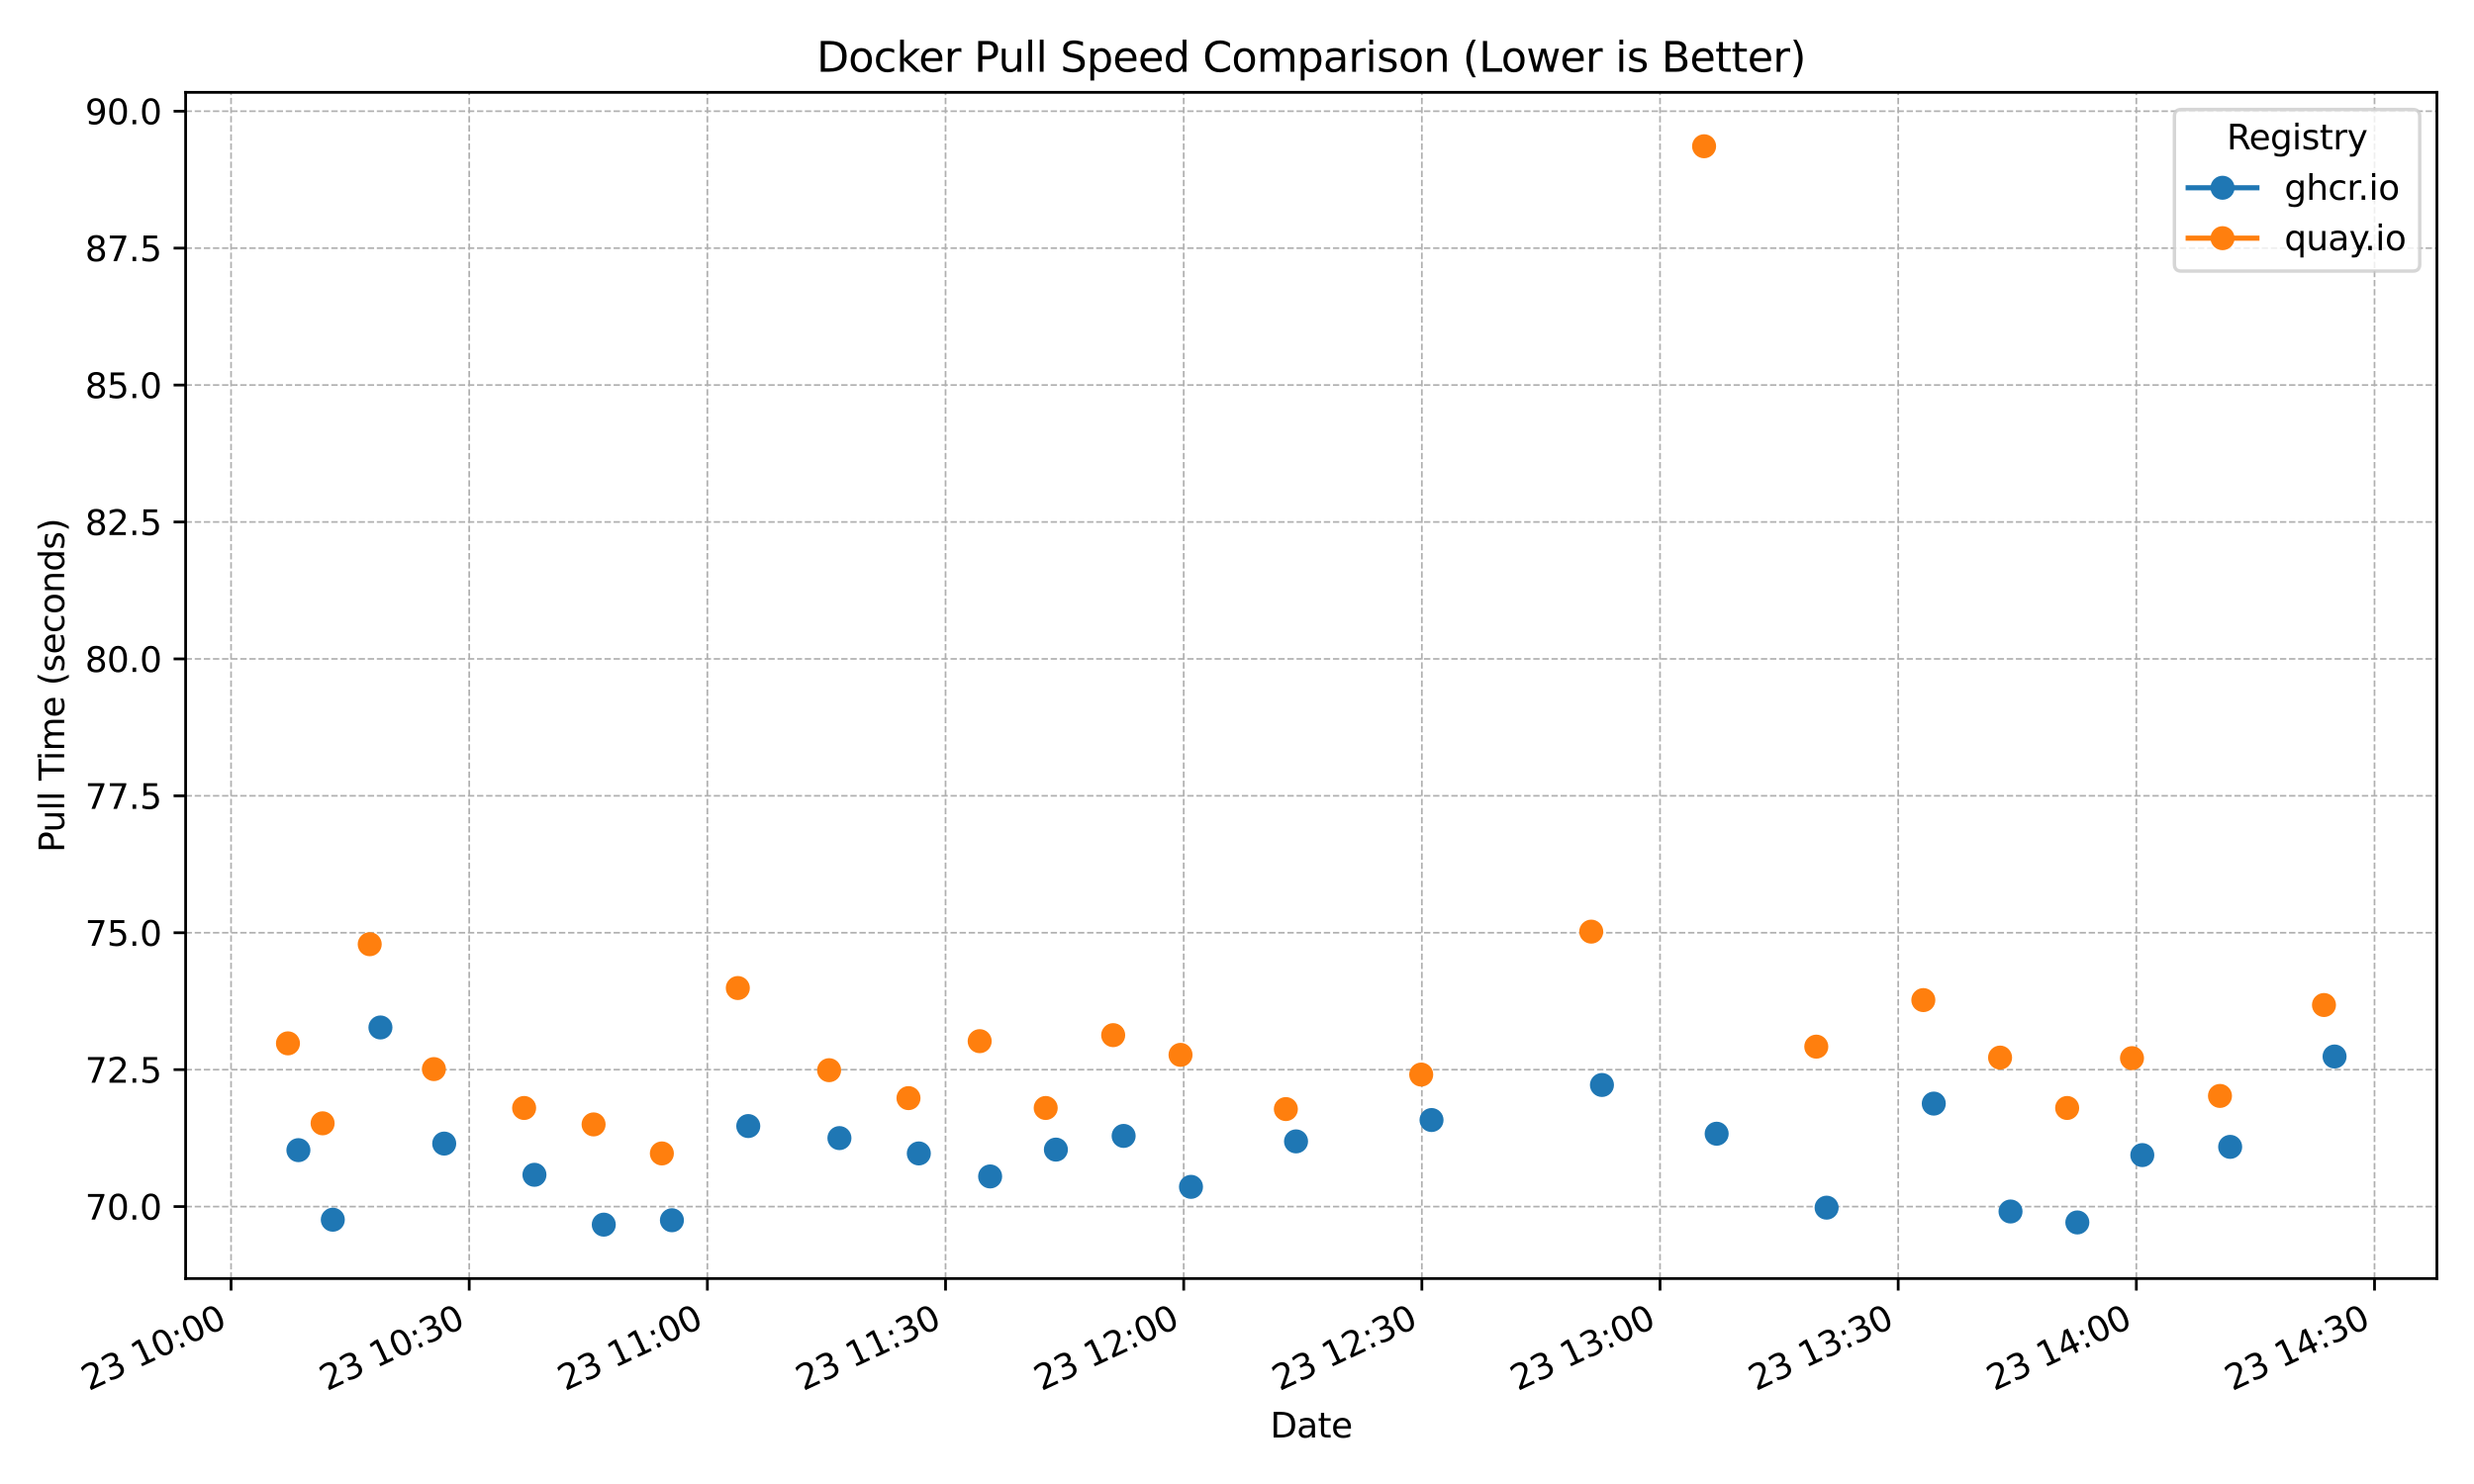 <?xml version="1.0" encoding="utf-8" standalone="no"?>
<!DOCTYPE svg PUBLIC "-//W3C//DTD SVG 1.1//EN"
  "http://www.w3.org/Graphics/SVG/1.1/DTD/svg11.dtd">
<svg xmlns:xlink="http://www.w3.org/1999/xlink" width="720pt" height="432pt" viewBox="0 0 720 432" xmlns="http://www.w3.org/2000/svg" version="1.1">
 <defs>
  <style type="text/css">*{stroke-linejoin: round; stroke-linecap: butt}</style>
 </defs>
 <g id="figure_1">
  <g id="patch_1">
   <path d="M 0 432 
L 720 432 
L 720 0 
L 0 0 
z
" style="fill: #ffffff"/>
  </g>
  <g id="axes_1">
   <g id="patch_2">
    <path d="M 54.02 372.195 
L 709.2 372.195 
L 709.2 26.88 
L 54.02 26.88 
z
" style="fill: #ffffff"/>
   </g>
   <g id="matplotlib.axis_1">
    <g id="xtick_1">
     <g id="line2d_1">
      <path d="M 67.243 372.195 
L 67.243 26.88 
" clip-path="url(#p88dbb68db1)" style="fill: none; stroke-dasharray: 1.85,0.8; stroke-dashoffset: 0; stroke: #b0b0b0; stroke-width: 0.5"/>
     </g>
     <g id="line2d_2">
      <defs>
       <path id="m873719c5be" d="M 0 0 
L 0 3.5 
" style="stroke: #000000; stroke-width: 0.8"/>
      </defs>
      <g>
       <use xlink:href="#m873719c5be" x="67.243" y="372.195" style="stroke: #000000; stroke-width: 0.8"/>
      </g>
     </g>
     <g id="text_1">
      <!-- 23 10:00 -->
      <g transform="translate(25.832 404.982) rotate(-25) scale(0.1 -0.1)">
       <defs>
        <path id="DejaVuSans-32" d="M 1228 531 
L 3431 531 
L 3431 0 
L 469 0 
L 469 531 
Q 828 903 1448 1529 
Q 2069 2156 2228 2338 
Q 2531 2678 2651 2914 
Q 2772 3150 2772 3378 
Q 2772 3750 2511 3984 
Q 2250 4219 1831 4219 
Q 1534 4219 1204 4116 
Q 875 4013 500 3803 
L 500 4441 
Q 881 4594 1212 4672 
Q 1544 4750 1819 4750 
Q 2544 4750 2975 4387 
Q 3406 4025 3406 3419 
Q 3406 3131 3298 2873 
Q 3191 2616 2906 2266 
Q 2828 2175 2409 1742 
Q 1991 1309 1228 531 
z
" transform="scale(0.016)"/>
        <path id="DejaVuSans-33" d="M 2597 2516 
Q 3050 2419 3304 2112 
Q 3559 1806 3559 1356 
Q 3559 666 3084 287 
Q 2609 -91 1734 -91 
Q 1441 -91 1130 -33 
Q 819 25 488 141 
L 488 750 
Q 750 597 1062 519 
Q 1375 441 1716 441 
Q 2309 441 2620 675 
Q 2931 909 2931 1356 
Q 2931 1769 2642 2001 
Q 2353 2234 1838 2234 
L 1294 2234 
L 1294 2753 
L 1863 2753 
Q 2328 2753 2575 2939 
Q 2822 3125 2822 3475 
Q 2822 3834 2567 4026 
Q 2313 4219 1838 4219 
Q 1578 4219 1281 4162 
Q 984 4106 628 3988 
L 628 4550 
Q 988 4650 1302 4700 
Q 1616 4750 1894 4750 
Q 2613 4750 3031 4423 
Q 3450 4097 3450 3541 
Q 3450 3153 3228 2886 
Q 3006 2619 2597 2516 
z
" transform="scale(0.016)"/>
        <path id="DejaVuSans-20" transform="scale(0.016)"/>
        <path id="DejaVuSans-31" d="M 794 531 
L 1825 531 
L 1825 4091 
L 703 3866 
L 703 4441 
L 1819 4666 
L 2450 4666 
L 2450 531 
L 3481 531 
L 3481 0 
L 794 0 
L 794 531 
z
" transform="scale(0.016)"/>
        <path id="DejaVuSans-30" d="M 2034 4250 
Q 1547 4250 1301 3770 
Q 1056 3291 1056 2328 
Q 1056 1369 1301 889 
Q 1547 409 2034 409 
Q 2525 409 2770 889 
Q 3016 1369 3016 2328 
Q 3016 3291 2770 3770 
Q 2525 4250 2034 4250 
z
M 2034 4750 
Q 2819 4750 3233 4129 
Q 3647 3509 3647 2328 
Q 3647 1150 3233 529 
Q 2819 -91 2034 -91 
Q 1250 -91 836 529 
Q 422 1150 422 2328 
Q 422 3509 836 4129 
Q 1250 4750 2034 4750 
z
" transform="scale(0.016)"/>
        <path id="DejaVuSans-3a" d="M 750 794 
L 1409 794 
L 1409 0 
L 750 0 
L 750 794 
z
M 750 3309 
L 1409 3309 
L 1409 2516 
L 750 2516 
L 750 3309 
z
" transform="scale(0.016)"/>
       </defs>
       <use xlink:href="#DejaVuSans-32"/>
       <use xlink:href="#DejaVuSans-33" transform="translate(63.623 0)"/>
       <use xlink:href="#DejaVuSans-20" transform="translate(127.246 0)"/>
       <use xlink:href="#DejaVuSans-31" transform="translate(159.033 0)"/>
       <use xlink:href="#DejaVuSans-30" transform="translate(222.656 0)"/>
       <use xlink:href="#DejaVuSans-3a" transform="translate(286.279 0)"/>
       <use xlink:href="#DejaVuSans-30" transform="translate(319.971 0)"/>
       <use xlink:href="#DejaVuSans-30" transform="translate(383.594 0)"/>
      </g>
     </g>
    </g>
    <g id="xtick_2">
     <g id="line2d_3">
      <path d="M 136.555 372.195 
L 136.555 26.88 
" clip-path="url(#p88dbb68db1)" style="fill: none; stroke-dasharray: 1.85,0.8; stroke-dashoffset: 0; stroke: #b0b0b0; stroke-width: 0.5"/>
     </g>
     <g id="line2d_4">
      <g>
       <use xlink:href="#m873719c5be" x="136.555" y="372.195" style="stroke: #000000; stroke-width: 0.8"/>
      </g>
     </g>
     <g id="text_2">
      <!-- 23 10:30 -->
      <g transform="translate(95.144 404.982) rotate(-25) scale(0.1 -0.1)">
       <use xlink:href="#DejaVuSans-32"/>
       <use xlink:href="#DejaVuSans-33" transform="translate(63.623 0)"/>
       <use xlink:href="#DejaVuSans-20" transform="translate(127.246 0)"/>
       <use xlink:href="#DejaVuSans-31" transform="translate(159.033 0)"/>
       <use xlink:href="#DejaVuSans-30" transform="translate(222.656 0)"/>
       <use xlink:href="#DejaVuSans-3a" transform="translate(286.279 0)"/>
       <use xlink:href="#DejaVuSans-33" transform="translate(319.971 0)"/>
       <use xlink:href="#DejaVuSans-30" transform="translate(383.594 0)"/>
      </g>
     </g>
    </g>
    <g id="xtick_3">
     <g id="line2d_5">
      <path d="M 205.866 372.195 
L 205.866 26.88 
" clip-path="url(#p88dbb68db1)" style="fill: none; stroke-dasharray: 1.85,0.8; stroke-dashoffset: 0; stroke: #b0b0b0; stroke-width: 0.5"/>
     </g>
     <g id="line2d_6">
      <g>
       <use xlink:href="#m873719c5be" x="205.866" y="372.195" style="stroke: #000000; stroke-width: 0.8"/>
      </g>
     </g>
     <g id="text_3">
      <!-- 23 11:00 -->
      <g transform="translate(164.456 404.982) rotate(-25) scale(0.1 -0.1)">
       <use xlink:href="#DejaVuSans-32"/>
       <use xlink:href="#DejaVuSans-33" transform="translate(63.623 0)"/>
       <use xlink:href="#DejaVuSans-20" transform="translate(127.246 0)"/>
       <use xlink:href="#DejaVuSans-31" transform="translate(159.033 0)"/>
       <use xlink:href="#DejaVuSans-31" transform="translate(222.656 0)"/>
       <use xlink:href="#DejaVuSans-3a" transform="translate(286.279 0)"/>
       <use xlink:href="#DejaVuSans-30" transform="translate(319.971 0)"/>
       <use xlink:href="#DejaVuSans-30" transform="translate(383.594 0)"/>
      </g>
     </g>
    </g>
    <g id="xtick_4">
     <g id="line2d_7">
      <path d="M 275.178 372.195 
L 275.178 26.88 
" clip-path="url(#p88dbb68db1)" style="fill: none; stroke-dasharray: 1.85,0.8; stroke-dashoffset: 0; stroke: #b0b0b0; stroke-width: 0.5"/>
     </g>
     <g id="line2d_8">
      <g>
       <use xlink:href="#m873719c5be" x="275.178" y="372.195" style="stroke: #000000; stroke-width: 0.8"/>
      </g>
     </g>
     <g id="text_4">
      <!-- 23 11:30 -->
      <g transform="translate(233.767 404.982) rotate(-25) scale(0.1 -0.1)">
       <use xlink:href="#DejaVuSans-32"/>
       <use xlink:href="#DejaVuSans-33" transform="translate(63.623 0)"/>
       <use xlink:href="#DejaVuSans-20" transform="translate(127.246 0)"/>
       <use xlink:href="#DejaVuSans-31" transform="translate(159.033 0)"/>
       <use xlink:href="#DejaVuSans-31" transform="translate(222.656 0)"/>
       <use xlink:href="#DejaVuSans-3a" transform="translate(286.279 0)"/>
       <use xlink:href="#DejaVuSans-33" transform="translate(319.971 0)"/>
       <use xlink:href="#DejaVuSans-30" transform="translate(383.594 0)"/>
      </g>
     </g>
    </g>
    <g id="xtick_5">
     <g id="line2d_9">
      <path d="M 344.49 372.195 
L 344.49 26.88 
" clip-path="url(#p88dbb68db1)" style="fill: none; stroke-dasharray: 1.85,0.8; stroke-dashoffset: 0; stroke: #b0b0b0; stroke-width: 0.5"/>
     </g>
     <g id="line2d_10">
      <g>
       <use xlink:href="#m873719c5be" x="344.49" y="372.195" style="stroke: #000000; stroke-width: 0.8"/>
      </g>
     </g>
     <g id="text_5">
      <!-- 23 12:00 -->
      <g transform="translate(303.079 404.982) rotate(-25) scale(0.1 -0.1)">
       <use xlink:href="#DejaVuSans-32"/>
       <use xlink:href="#DejaVuSans-33" transform="translate(63.623 0)"/>
       <use xlink:href="#DejaVuSans-20" transform="translate(127.246 0)"/>
       <use xlink:href="#DejaVuSans-31" transform="translate(159.033 0)"/>
       <use xlink:href="#DejaVuSans-32" transform="translate(222.656 0)"/>
       <use xlink:href="#DejaVuSans-3a" transform="translate(286.279 0)"/>
       <use xlink:href="#DejaVuSans-30" transform="translate(319.971 0)"/>
       <use xlink:href="#DejaVuSans-30" transform="translate(383.594 0)"/>
      </g>
     </g>
    </g>
    <g id="xtick_6">
     <g id="line2d_11">
      <path d="M 413.801 372.195 
L 413.801 26.88 
" clip-path="url(#p88dbb68db1)" style="fill: none; stroke-dasharray: 1.85,0.8; stroke-dashoffset: 0; stroke: #b0b0b0; stroke-width: 0.5"/>
     </g>
     <g id="line2d_12">
      <g>
       <use xlink:href="#m873719c5be" x="413.801" y="372.195" style="stroke: #000000; stroke-width: 0.8"/>
      </g>
     </g>
     <g id="text_6">
      <!-- 23 12:30 -->
      <g transform="translate(372.391 404.982) rotate(-25) scale(0.1 -0.1)">
       <use xlink:href="#DejaVuSans-32"/>
       <use xlink:href="#DejaVuSans-33" transform="translate(63.623 0)"/>
       <use xlink:href="#DejaVuSans-20" transform="translate(127.246 0)"/>
       <use xlink:href="#DejaVuSans-31" transform="translate(159.033 0)"/>
       <use xlink:href="#DejaVuSans-32" transform="translate(222.656 0)"/>
       <use xlink:href="#DejaVuSans-3a" transform="translate(286.279 0)"/>
       <use xlink:href="#DejaVuSans-33" transform="translate(319.971 0)"/>
       <use xlink:href="#DejaVuSans-30" transform="translate(383.594 0)"/>
      </g>
     </g>
    </g>
    <g id="xtick_7">
     <g id="line2d_13">
      <path d="M 483.113 372.195 
L 483.113 26.88 
" clip-path="url(#p88dbb68db1)" style="fill: none; stroke-dasharray: 1.85,0.8; stroke-dashoffset: 0; stroke: #b0b0b0; stroke-width: 0.5"/>
     </g>
     <g id="line2d_14">
      <g>
       <use xlink:href="#m873719c5be" x="483.113" y="372.195" style="stroke: #000000; stroke-width: 0.8"/>
      </g>
     </g>
     <g id="text_7">
      <!-- 23 13:00 -->
      <g transform="translate(441.702 404.982) rotate(-25) scale(0.1 -0.1)">
       <use xlink:href="#DejaVuSans-32"/>
       <use xlink:href="#DejaVuSans-33" transform="translate(63.623 0)"/>
       <use xlink:href="#DejaVuSans-20" transform="translate(127.246 0)"/>
       <use xlink:href="#DejaVuSans-31" transform="translate(159.033 0)"/>
       <use xlink:href="#DejaVuSans-33" transform="translate(222.656 0)"/>
       <use xlink:href="#DejaVuSans-3a" transform="translate(286.279 0)"/>
       <use xlink:href="#DejaVuSans-30" transform="translate(319.971 0)"/>
       <use xlink:href="#DejaVuSans-30" transform="translate(383.594 0)"/>
      </g>
     </g>
    </g>
    <g id="xtick_8">
     <g id="line2d_15">
      <path d="M 552.425 372.195 
L 552.425 26.88 
" clip-path="url(#p88dbb68db1)" style="fill: none; stroke-dasharray: 1.85,0.8; stroke-dashoffset: 0; stroke: #b0b0b0; stroke-width: 0.5"/>
     </g>
     <g id="line2d_16">
      <g>
       <use xlink:href="#m873719c5be" x="552.425" y="372.195" style="stroke: #000000; stroke-width: 0.8"/>
      </g>
     </g>
     <g id="text_8">
      <!-- 23 13:30 -->
      <g transform="translate(511.014 404.982) rotate(-25) scale(0.1 -0.1)">
       <use xlink:href="#DejaVuSans-32"/>
       <use xlink:href="#DejaVuSans-33" transform="translate(63.623 0)"/>
       <use xlink:href="#DejaVuSans-20" transform="translate(127.246 0)"/>
       <use xlink:href="#DejaVuSans-31" transform="translate(159.033 0)"/>
       <use xlink:href="#DejaVuSans-33" transform="translate(222.656 0)"/>
       <use xlink:href="#DejaVuSans-3a" transform="translate(286.279 0)"/>
       <use xlink:href="#DejaVuSans-33" transform="translate(319.971 0)"/>
       <use xlink:href="#DejaVuSans-30" transform="translate(383.594 0)"/>
      </g>
     </g>
    </g>
    <g id="xtick_9">
     <g id="line2d_17">
      <path d="M 621.736 372.195 
L 621.736 26.88 
" clip-path="url(#p88dbb68db1)" style="fill: none; stroke-dasharray: 1.85,0.8; stroke-dashoffset: 0; stroke: #b0b0b0; stroke-width: 0.5"/>
     </g>
     <g id="line2d_18">
      <g>
       <use xlink:href="#m873719c5be" x="621.736" y="372.195" style="stroke: #000000; stroke-width: 0.8"/>
      </g>
     </g>
     <g id="text_9">
      <!-- 23 14:00 -->
      <g transform="translate(580.326 404.982) rotate(-25) scale(0.1 -0.1)">
       <defs>
        <path id="DejaVuSans-34" d="M 2419 4116 
L 825 1625 
L 2419 1625 
L 2419 4116 
z
M 2253 4666 
L 3047 4666 
L 3047 1625 
L 3713 1625 
L 3713 1100 
L 3047 1100 
L 3047 0 
L 2419 0 
L 2419 1100 
L 313 1100 
L 313 1709 
L 2253 4666 
z
" transform="scale(0.016)"/>
       </defs>
       <use xlink:href="#DejaVuSans-32"/>
       <use xlink:href="#DejaVuSans-33" transform="translate(63.623 0)"/>
       <use xlink:href="#DejaVuSans-20" transform="translate(127.246 0)"/>
       <use xlink:href="#DejaVuSans-31" transform="translate(159.033 0)"/>
       <use xlink:href="#DejaVuSans-34" transform="translate(222.656 0)"/>
       <use xlink:href="#DejaVuSans-3a" transform="translate(286.279 0)"/>
       <use xlink:href="#DejaVuSans-30" transform="translate(319.971 0)"/>
       <use xlink:href="#DejaVuSans-30" transform="translate(383.594 0)"/>
      </g>
     </g>
    </g>
    <g id="xtick_10">
     <g id="line2d_19">
      <path d="M 691.048 372.195 
L 691.048 26.88 
" clip-path="url(#p88dbb68db1)" style="fill: none; stroke-dasharray: 1.85,0.8; stroke-dashoffset: 0; stroke: #b0b0b0; stroke-width: 0.5"/>
     </g>
     <g id="line2d_20">
      <g>
       <use xlink:href="#m873719c5be" x="691.048" y="372.195" style="stroke: #000000; stroke-width: 0.8"/>
      </g>
     </g>
     <g id="text_10">
      <!-- 23 14:30 -->
      <g transform="translate(649.637 404.982) rotate(-25) scale(0.1 -0.1)">
       <use xlink:href="#DejaVuSans-32"/>
       <use xlink:href="#DejaVuSans-33" transform="translate(63.623 0)"/>
       <use xlink:href="#DejaVuSans-20" transform="translate(127.246 0)"/>
       <use xlink:href="#DejaVuSans-31" transform="translate(159.033 0)"/>
       <use xlink:href="#DejaVuSans-34" transform="translate(222.656 0)"/>
       <use xlink:href="#DejaVuSans-3a" transform="translate(286.279 0)"/>
       <use xlink:href="#DejaVuSans-33" transform="translate(319.971 0)"/>
       <use xlink:href="#DejaVuSans-30" transform="translate(383.594 0)"/>
      </g>
     </g>
    </g>
    <g id="text_11">
     <!-- Date -->
     <g transform="translate(369.659 418.465) scale(0.1 -0.1)">
      <defs>
       <path id="DejaVuSans-44" d="M 1259 4147 
L 1259 519 
L 2022 519 
Q 2988 519 3436 956 
Q 3884 1394 3884 2338 
Q 3884 3275 3436 3711 
Q 2988 4147 2022 4147 
L 1259 4147 
z
M 628 4666 
L 1925 4666 
Q 3281 4666 3915 4102 
Q 4550 3538 4550 2338 
Q 4550 1131 3912 565 
Q 3275 0 1925 0 
L 628 0 
L 628 4666 
z
" transform="scale(0.016)"/>
       <path id="DejaVuSans-61" d="M 2194 1759 
Q 1497 1759 1228 1600 
Q 959 1441 959 1056 
Q 959 750 1161 570 
Q 1363 391 1709 391 
Q 2188 391 2477 730 
Q 2766 1069 2766 1631 
L 2766 1759 
L 2194 1759 
z
M 3341 1997 
L 3341 0 
L 2766 0 
L 2766 531 
Q 2569 213 2275 61 
Q 1981 -91 1556 -91 
Q 1019 -91 701 211 
Q 384 513 384 1019 
Q 384 1609 779 1909 
Q 1175 2209 1959 2209 
L 2766 2209 
L 2766 2266 
Q 2766 2663 2505 2880 
Q 2244 3097 1772 3097 
Q 1472 3097 1187 3025 
Q 903 2953 641 2809 
L 641 3341 
Q 956 3463 1253 3523 
Q 1550 3584 1831 3584 
Q 2591 3584 2966 3190 
Q 3341 2797 3341 1997 
z
" transform="scale(0.016)"/>
       <path id="DejaVuSans-74" d="M 1172 4494 
L 1172 3500 
L 2356 3500 
L 2356 3053 
L 1172 3053 
L 1172 1153 
Q 1172 725 1289 603 
Q 1406 481 1766 481 
L 2356 481 
L 2356 0 
L 1766 0 
Q 1100 0 847 248 
Q 594 497 594 1153 
L 594 3053 
L 172 3053 
L 172 3500 
L 594 3500 
L 594 4494 
L 1172 4494 
z
" transform="scale(0.016)"/>
       <path id="DejaVuSans-65" d="M 3597 1894 
L 3597 1613 
L 953 1613 
Q 991 1019 1311 708 
Q 1631 397 2203 397 
Q 2534 397 2845 478 
Q 3156 559 3463 722 
L 3463 178 
Q 3153 47 2828 -22 
Q 2503 -91 2169 -91 
Q 1331 -91 842 396 
Q 353 884 353 1716 
Q 353 2575 817 3079 
Q 1281 3584 2069 3584 
Q 2775 3584 3186 3129 
Q 3597 2675 3597 1894 
z
M 3022 2063 
Q 3016 2534 2758 2815 
Q 2500 3097 2075 3097 
Q 1594 3097 1305 2825 
Q 1016 2553 972 2059 
L 3022 2063 
z
" transform="scale(0.016)"/>
      </defs>
      <use xlink:href="#DejaVuSans-44"/>
      <use xlink:href="#DejaVuSans-61" transform="translate(77.002 0)"/>
      <use xlink:href="#DejaVuSans-74" transform="translate(138.281 0)"/>
      <use xlink:href="#DejaVuSans-65" transform="translate(177.49 0)"/>
     </g>
    </g>
   </g>
   <g id="matplotlib.axis_2">
    <g id="ytick_1">
     <g id="line2d_21">
      <path d="M 54.02 351.237 
L 709.2 351.237 
" clip-path="url(#p88dbb68db1)" style="fill: none; stroke-dasharray: 1.85,0.8; stroke-dashoffset: 0; stroke: #b0b0b0; stroke-width: 0.5"/>
     </g>
     <g id="line2d_22">
      <defs>
       <path id="mb11fab1489" d="M 0 0 
L -3.5 0 
" style="stroke: #000000; stroke-width: 0.8"/>
      </defs>
      <g>
       <use xlink:href="#mb11fab1489" x="54.02" y="351.237" style="stroke: #000000; stroke-width: 0.8"/>
      </g>
     </g>
     <g id="text_12">
      <!-- 70.0 -->
      <g transform="translate(24.754 355.037) scale(0.1 -0.1)">
       <defs>
        <path id="DejaVuSans-37" d="M 525 4666 
L 3525 4666 
L 3525 4397 
L 1831 0 
L 1172 0 
L 2766 4134 
L 525 4134 
L 525 4666 
z
" transform="scale(0.016)"/>
        <path id="DejaVuSans-2e" d="M 684 794 
L 1344 794 
L 1344 0 
L 684 0 
L 684 794 
z
" transform="scale(0.016)"/>
       </defs>
       <use xlink:href="#DejaVuSans-37"/>
       <use xlink:href="#DejaVuSans-30" transform="translate(63.623 0)"/>
       <use xlink:href="#DejaVuSans-2e" transform="translate(127.246 0)"/>
       <use xlink:href="#DejaVuSans-30" transform="translate(159.033 0)"/>
      </g>
     </g>
    </g>
    <g id="ytick_2">
     <g id="line2d_23">
      <path d="M 54.02 311.379 
L 709.2 311.379 
" clip-path="url(#p88dbb68db1)" style="fill: none; stroke-dasharray: 1.85,0.8; stroke-dashoffset: 0; stroke: #b0b0b0; stroke-width: 0.5"/>
     </g>
     <g id="line2d_24">
      <g>
       <use xlink:href="#mb11fab1489" x="54.02" y="311.379" style="stroke: #000000; stroke-width: 0.8"/>
      </g>
     </g>
     <g id="text_13">
      <!-- 72.5 -->
      <g transform="translate(24.754 315.179) scale(0.1 -0.1)">
       <defs>
        <path id="DejaVuSans-35" d="M 691 4666 
L 3169 4666 
L 3169 4134 
L 1269 4134 
L 1269 2991 
Q 1406 3038 1543 3061 
Q 1681 3084 1819 3084 
Q 2600 3084 3056 2656 
Q 3513 2228 3513 1497 
Q 3513 744 3044 326 
Q 2575 -91 1722 -91 
Q 1428 -91 1123 -41 
Q 819 9 494 109 
L 494 744 
Q 775 591 1075 516 
Q 1375 441 1709 441 
Q 2250 441 2565 725 
Q 2881 1009 2881 1497 
Q 2881 1984 2565 2268 
Q 2250 2553 1709 2553 
Q 1456 2553 1204 2497 
Q 953 2441 691 2322 
L 691 4666 
z
" transform="scale(0.016)"/>
       </defs>
       <use xlink:href="#DejaVuSans-37"/>
       <use xlink:href="#DejaVuSans-32" transform="translate(63.623 0)"/>
       <use xlink:href="#DejaVuSans-2e" transform="translate(127.246 0)"/>
       <use xlink:href="#DejaVuSans-35" transform="translate(159.033 0)"/>
      </g>
     </g>
    </g>
    <g id="ytick_3">
     <g id="line2d_25">
      <path d="M 54.02 271.521 
L 709.2 271.521 
" clip-path="url(#p88dbb68db1)" style="fill: none; stroke-dasharray: 1.85,0.8; stroke-dashoffset: 0; stroke: #b0b0b0; stroke-width: 0.5"/>
     </g>
     <g id="line2d_26">
      <g>
       <use xlink:href="#mb11fab1489" x="54.02" y="271.521" style="stroke: #000000; stroke-width: 0.8"/>
      </g>
     </g>
     <g id="text_14">
      <!-- 75.0 -->
      <g transform="translate(24.754 275.32) scale(0.1 -0.1)">
       <use xlink:href="#DejaVuSans-37"/>
       <use xlink:href="#DejaVuSans-35" transform="translate(63.623 0)"/>
       <use xlink:href="#DejaVuSans-2e" transform="translate(127.246 0)"/>
       <use xlink:href="#DejaVuSans-30" transform="translate(159.033 0)"/>
      </g>
     </g>
    </g>
    <g id="ytick_4">
     <g id="line2d_27">
      <path d="M 54.02 231.663 
L 709.2 231.663 
" clip-path="url(#p88dbb68db1)" style="fill: none; stroke-dasharray: 1.85,0.8; stroke-dashoffset: 0; stroke: #b0b0b0; stroke-width: 0.5"/>
     </g>
     <g id="line2d_28">
      <g>
       <use xlink:href="#mb11fab1489" x="54.02" y="231.663" style="stroke: #000000; stroke-width: 0.8"/>
      </g>
     </g>
     <g id="text_15">
      <!-- 77.5 -->
      <g transform="translate(24.754 235.462) scale(0.1 -0.1)">
       <use xlink:href="#DejaVuSans-37"/>
       <use xlink:href="#DejaVuSans-37" transform="translate(63.623 0)"/>
       <use xlink:href="#DejaVuSans-2e" transform="translate(127.246 0)"/>
       <use xlink:href="#DejaVuSans-35" transform="translate(159.033 0)"/>
      </g>
     </g>
    </g>
    <g id="ytick_5">
     <g id="line2d_29">
      <path d="M 54.02 191.805 
L 709.2 191.805 
" clip-path="url(#p88dbb68db1)" style="fill: none; stroke-dasharray: 1.85,0.8; stroke-dashoffset: 0; stroke: #b0b0b0; stroke-width: 0.5"/>
     </g>
     <g id="line2d_30">
      <g>
       <use xlink:href="#mb11fab1489" x="54.02" y="191.805" style="stroke: #000000; stroke-width: 0.8"/>
      </g>
     </g>
     <g id="text_16">
      <!-- 80.0 -->
      <g transform="translate(24.754 195.604) scale(0.1 -0.1)">
       <defs>
        <path id="DejaVuSans-38" d="M 2034 2216 
Q 1584 2216 1326 1975 
Q 1069 1734 1069 1313 
Q 1069 891 1326 650 
Q 1584 409 2034 409 
Q 2484 409 2743 651 
Q 3003 894 3003 1313 
Q 3003 1734 2745 1975 
Q 2488 2216 2034 2216 
z
M 1403 2484 
Q 997 2584 770 2862 
Q 544 3141 544 3541 
Q 544 4100 942 4425 
Q 1341 4750 2034 4750 
Q 2731 4750 3128 4425 
Q 3525 4100 3525 3541 
Q 3525 3141 3298 2862 
Q 3072 2584 2669 2484 
Q 3125 2378 3379 2068 
Q 3634 1759 3634 1313 
Q 3634 634 3220 271 
Q 2806 -91 2034 -91 
Q 1263 -91 848 271 
Q 434 634 434 1313 
Q 434 1759 690 2068 
Q 947 2378 1403 2484 
z
M 1172 3481 
Q 1172 3119 1398 2916 
Q 1625 2713 2034 2713 
Q 2441 2713 2670 2916 
Q 2900 3119 2900 3481 
Q 2900 3844 2670 4047 
Q 2441 4250 2034 4250 
Q 1625 4250 1398 4047 
Q 1172 3844 1172 3481 
z
" transform="scale(0.016)"/>
       </defs>
       <use xlink:href="#DejaVuSans-38"/>
       <use xlink:href="#DejaVuSans-30" transform="translate(63.623 0)"/>
       <use xlink:href="#DejaVuSans-2e" transform="translate(127.246 0)"/>
       <use xlink:href="#DejaVuSans-30" transform="translate(159.033 0)"/>
      </g>
     </g>
    </g>
    <g id="ytick_6">
     <g id="line2d_31">
      <path d="M 54.02 151.947 
L 709.2 151.947 
" clip-path="url(#p88dbb68db1)" style="fill: none; stroke-dasharray: 1.85,0.8; stroke-dashoffset: 0; stroke: #b0b0b0; stroke-width: 0.5"/>
     </g>
     <g id="line2d_32">
      <g>
       <use xlink:href="#mb11fab1489" x="54.02" y="151.947" style="stroke: #000000; stroke-width: 0.8"/>
      </g>
     </g>
     <g id="text_17">
      <!-- 82.5 -->
      <g transform="translate(24.754 155.746) scale(0.1 -0.1)">
       <use xlink:href="#DejaVuSans-38"/>
       <use xlink:href="#DejaVuSans-32" transform="translate(63.623 0)"/>
       <use xlink:href="#DejaVuSans-2e" transform="translate(127.246 0)"/>
       <use xlink:href="#DejaVuSans-35" transform="translate(159.033 0)"/>
      </g>
     </g>
    </g>
    <g id="ytick_7">
     <g id="line2d_33">
      <path d="M 54.02 112.089 
L 709.2 112.089 
" clip-path="url(#p88dbb68db1)" style="fill: none; stroke-dasharray: 1.85,0.8; stroke-dashoffset: 0; stroke: #b0b0b0; stroke-width: 0.5"/>
     </g>
     <g id="line2d_34">
      <g>
       <use xlink:href="#mb11fab1489" x="54.02" y="112.089" style="stroke: #000000; stroke-width: 0.8"/>
      </g>
     </g>
     <g id="text_18">
      <!-- 85.0 -->
      <g transform="translate(24.754 115.888) scale(0.1 -0.1)">
       <use xlink:href="#DejaVuSans-38"/>
       <use xlink:href="#DejaVuSans-35" transform="translate(63.623 0)"/>
       <use xlink:href="#DejaVuSans-2e" transform="translate(127.246 0)"/>
       <use xlink:href="#DejaVuSans-30" transform="translate(159.033 0)"/>
      </g>
     </g>
    </g>
    <g id="ytick_8">
     <g id="line2d_35">
      <path d="M 54.02 72.231 
L 709.2 72.231 
" clip-path="url(#p88dbb68db1)" style="fill: none; stroke-dasharray: 1.85,0.8; stroke-dashoffset: 0; stroke: #b0b0b0; stroke-width: 0.5"/>
     </g>
     <g id="line2d_36">
      <g>
       <use xlink:href="#mb11fab1489" x="54.02" y="72.231" style="stroke: #000000; stroke-width: 0.8"/>
      </g>
     </g>
     <g id="text_19">
      <!-- 87.5 -->
      <g transform="translate(24.754 76.03) scale(0.1 -0.1)">
       <use xlink:href="#DejaVuSans-38"/>
       <use xlink:href="#DejaVuSans-37" transform="translate(63.623 0)"/>
       <use xlink:href="#DejaVuSans-2e" transform="translate(127.246 0)"/>
       <use xlink:href="#DejaVuSans-35" transform="translate(159.033 0)"/>
      </g>
     </g>
    </g>
    <g id="ytick_9">
     <g id="line2d_37">
      <path d="M 54.02 32.372 
L 709.2 32.372 
" clip-path="url(#p88dbb68db1)" style="fill: none; stroke-dasharray: 1.85,0.8; stroke-dashoffset: 0; stroke: #b0b0b0; stroke-width: 0.5"/>
     </g>
     <g id="line2d_38">
      <g>
       <use xlink:href="#mb11fab1489" x="54.02" y="32.372" style="stroke: #000000; stroke-width: 0.8"/>
      </g>
     </g>
     <g id="text_20">
      <!-- 90.0 -->
      <g transform="translate(24.754 36.172) scale(0.1 -0.1)">
       <defs>
        <path id="DejaVuSans-39" d="M 703 97 
L 703 672 
Q 941 559 1184 500 
Q 1428 441 1663 441 
Q 2288 441 2617 861 
Q 2947 1281 2994 2138 
Q 2813 1869 2534 1725 
Q 2256 1581 1919 1581 
Q 1219 1581 811 2004 
Q 403 2428 403 3163 
Q 403 3881 828 4315 
Q 1253 4750 1959 4750 
Q 2769 4750 3195 4129 
Q 3622 3509 3622 2328 
Q 3622 1225 3098 567 
Q 2575 -91 1691 -91 
Q 1453 -91 1209 -44 
Q 966 3 703 97 
z
M 1959 2075 
Q 2384 2075 2632 2365 
Q 2881 2656 2881 3163 
Q 2881 3666 2632 3958 
Q 2384 4250 1959 4250 
Q 1534 4250 1286 3958 
Q 1038 3666 1038 3163 
Q 1038 2656 1286 2365 
Q 1534 2075 1959 2075 
z
" transform="scale(0.016)"/>
       </defs>
       <use xlink:href="#DejaVuSans-39"/>
       <use xlink:href="#DejaVuSans-30" transform="translate(63.623 0)"/>
       <use xlink:href="#DejaVuSans-2e" transform="translate(127.246 0)"/>
       <use xlink:href="#DejaVuSans-30" transform="translate(159.033 0)"/>
      </g>
     </g>
    </g>
    <g id="text_21">
     <!-- Pull Time (seconds) -->
     <g transform="translate(18.675 248.162) rotate(-90) scale(0.1 -0.1)">
      <defs>
       <path id="DejaVuSans-50" d="M 1259 4147 
L 1259 2394 
L 2053 2394 
Q 2494 2394 2734 2622 
Q 2975 2850 2975 3272 
Q 2975 3691 2734 3919 
Q 2494 4147 2053 4147 
L 1259 4147 
z
M 628 4666 
L 2053 4666 
Q 2838 4666 3239 4311 
Q 3641 3956 3641 3272 
Q 3641 2581 3239 2228 
Q 2838 1875 2053 1875 
L 1259 1875 
L 1259 0 
L 628 0 
L 628 4666 
z
" transform="scale(0.016)"/>
       <path id="DejaVuSans-75" d="M 544 1381 
L 544 3500 
L 1119 3500 
L 1119 1403 
Q 1119 906 1312 657 
Q 1506 409 1894 409 
Q 2359 409 2629 706 
Q 2900 1003 2900 1516 
L 2900 3500 
L 3475 3500 
L 3475 0 
L 2900 0 
L 2900 538 
Q 2691 219 2414 64 
Q 2138 -91 1772 -91 
Q 1169 -91 856 284 
Q 544 659 544 1381 
z
M 1991 3584 
L 1991 3584 
z
" transform="scale(0.016)"/>
       <path id="DejaVuSans-6c" d="M 603 4863 
L 1178 4863 
L 1178 0 
L 603 0 
L 603 4863 
z
" transform="scale(0.016)"/>
       <path id="DejaVuSans-54" d="M -19 4666 
L 3928 4666 
L 3928 4134 
L 2272 4134 
L 2272 0 
L 1638 0 
L 1638 4134 
L -19 4134 
L -19 4666 
z
" transform="scale(0.016)"/>
       <path id="DejaVuSans-69" d="M 603 3500 
L 1178 3500 
L 1178 0 
L 603 0 
L 603 3500 
z
M 603 4863 
L 1178 4863 
L 1178 4134 
L 603 4134 
L 603 4863 
z
" transform="scale(0.016)"/>
       <path id="DejaVuSans-6d" d="M 3328 2828 
Q 3544 3216 3844 3400 
Q 4144 3584 4550 3584 
Q 5097 3584 5394 3201 
Q 5691 2819 5691 2113 
L 5691 0 
L 5113 0 
L 5113 2094 
Q 5113 2597 4934 2840 
Q 4756 3084 4391 3084 
Q 3944 3084 3684 2787 
Q 3425 2491 3425 1978 
L 3425 0 
L 2847 0 
L 2847 2094 
Q 2847 2600 2669 2842 
Q 2491 3084 2119 3084 
Q 1678 3084 1418 2786 
Q 1159 2488 1159 1978 
L 1159 0 
L 581 0 
L 581 3500 
L 1159 3500 
L 1159 2956 
Q 1356 3278 1631 3431 
Q 1906 3584 2284 3584 
Q 2666 3584 2933 3390 
Q 3200 3197 3328 2828 
z
" transform="scale(0.016)"/>
       <path id="DejaVuSans-28" d="M 1984 4856 
Q 1566 4138 1362 3434 
Q 1159 2731 1159 2009 
Q 1159 1288 1364 580 
Q 1569 -128 1984 -844 
L 1484 -844 
Q 1016 -109 783 600 
Q 550 1309 550 2009 
Q 550 2706 781 3412 
Q 1013 4119 1484 4856 
L 1984 4856 
z
" transform="scale(0.016)"/>
       <path id="DejaVuSans-73" d="M 2834 3397 
L 2834 2853 
Q 2591 2978 2328 3040 
Q 2066 3103 1784 3103 
Q 1356 3103 1142 2972 
Q 928 2841 928 2578 
Q 928 2378 1081 2264 
Q 1234 2150 1697 2047 
L 1894 2003 
Q 2506 1872 2764 1633 
Q 3022 1394 3022 966 
Q 3022 478 2636 193 
Q 2250 -91 1575 -91 
Q 1294 -91 989 -36 
Q 684 19 347 128 
L 347 722 
Q 666 556 975 473 
Q 1284 391 1588 391 
Q 1994 391 2212 530 
Q 2431 669 2431 922 
Q 2431 1156 2273 1281 
Q 2116 1406 1581 1522 
L 1381 1569 
Q 847 1681 609 1914 
Q 372 2147 372 2553 
Q 372 3047 722 3315 
Q 1072 3584 1716 3584 
Q 2034 3584 2315 3537 
Q 2597 3491 2834 3397 
z
" transform="scale(0.016)"/>
       <path id="DejaVuSans-63" d="M 3122 3366 
L 3122 2828 
Q 2878 2963 2633 3030 
Q 2388 3097 2138 3097 
Q 1578 3097 1268 2742 
Q 959 2388 959 1747 
Q 959 1106 1268 751 
Q 1578 397 2138 397 
Q 2388 397 2633 464 
Q 2878 531 3122 666 
L 3122 134 
Q 2881 22 2623 -34 
Q 2366 -91 2075 -91 
Q 1284 -91 818 406 
Q 353 903 353 1747 
Q 353 2603 823 3093 
Q 1294 3584 2113 3584 
Q 2378 3584 2631 3529 
Q 2884 3475 3122 3366 
z
" transform="scale(0.016)"/>
       <path id="DejaVuSans-6f" d="M 1959 3097 
Q 1497 3097 1228 2736 
Q 959 2375 959 1747 
Q 959 1119 1226 758 
Q 1494 397 1959 397 
Q 2419 397 2687 759 
Q 2956 1122 2956 1747 
Q 2956 2369 2687 2733 
Q 2419 3097 1959 3097 
z
M 1959 3584 
Q 2709 3584 3137 3096 
Q 3566 2609 3566 1747 
Q 3566 888 3137 398 
Q 2709 -91 1959 -91 
Q 1206 -91 779 398 
Q 353 888 353 1747 
Q 353 2609 779 3096 
Q 1206 3584 1959 3584 
z
" transform="scale(0.016)"/>
       <path id="DejaVuSans-6e" d="M 3513 2113 
L 3513 0 
L 2938 0 
L 2938 2094 
Q 2938 2591 2744 2837 
Q 2550 3084 2163 3084 
Q 1697 3084 1428 2787 
Q 1159 2491 1159 1978 
L 1159 0 
L 581 0 
L 581 3500 
L 1159 3500 
L 1159 2956 
Q 1366 3272 1645 3428 
Q 1925 3584 2291 3584 
Q 2894 3584 3203 3211 
Q 3513 2838 3513 2113 
z
" transform="scale(0.016)"/>
       <path id="DejaVuSans-64" d="M 2906 2969 
L 2906 4863 
L 3481 4863 
L 3481 0 
L 2906 0 
L 2906 525 
Q 2725 213 2448 61 
Q 2172 -91 1784 -91 
Q 1150 -91 751 415 
Q 353 922 353 1747 
Q 353 2572 751 3078 
Q 1150 3584 1784 3584 
Q 2172 3584 2448 3432 
Q 2725 3281 2906 2969 
z
M 947 1747 
Q 947 1113 1208 752 
Q 1469 391 1925 391 
Q 2381 391 2643 752 
Q 2906 1113 2906 1747 
Q 2906 2381 2643 2742 
Q 2381 3103 1925 3103 
Q 1469 3103 1208 2742 
Q 947 2381 947 1747 
z
" transform="scale(0.016)"/>
       <path id="DejaVuSans-29" d="M 513 4856 
L 1013 4856 
Q 1481 4119 1714 3412 
Q 1947 2706 1947 2009 
Q 1947 1309 1714 600 
Q 1481 -109 1013 -844 
L 513 -844 
Q 928 -128 1133 580 
Q 1338 1288 1338 2009 
Q 1338 2731 1133 3434 
Q 928 4138 513 4856 
z
" transform="scale(0.016)"/>
      </defs>
      <use xlink:href="#DejaVuSans-50"/>
      <use xlink:href="#DejaVuSans-75" transform="translate(58.553 0)"/>
      <use xlink:href="#DejaVuSans-6c" transform="translate(121.932 0)"/>
      <use xlink:href="#DejaVuSans-6c" transform="translate(149.715 0)"/>
      <use xlink:href="#DejaVuSans-20" transform="translate(177.498 0)"/>
      <use xlink:href="#DejaVuSans-54" transform="translate(209.285 0)"/>
      <use xlink:href="#DejaVuSans-69" transform="translate(267.244 0)"/>
      <use xlink:href="#DejaVuSans-6d" transform="translate(295.027 0)"/>
      <use xlink:href="#DejaVuSans-65" transform="translate(392.439 0)"/>
      <use xlink:href="#DejaVuSans-20" transform="translate(453.963 0)"/>
      <use xlink:href="#DejaVuSans-28" transform="translate(485.75 0)"/>
      <use xlink:href="#DejaVuSans-73" transform="translate(524.764 0)"/>
      <use xlink:href="#DejaVuSans-65" transform="translate(576.863 0)"/>
      <use xlink:href="#DejaVuSans-63" transform="translate(638.387 0)"/>
      <use xlink:href="#DejaVuSans-6f" transform="translate(693.367 0)"/>
      <use xlink:href="#DejaVuSans-6e" transform="translate(754.549 0)"/>
      <use xlink:href="#DejaVuSans-64" transform="translate(817.928 0)"/>
      <use xlink:href="#DejaVuSans-73" transform="translate(881.404 0)"/>
      <use xlink:href="#DejaVuSans-29" transform="translate(933.504 0)"/>
     </g>
    </g>
   </g>
   <g id="line2d_39">
    <path d="M 86.843 334.816 
M 96.855 355.064 
M 110.717 299.103 
M 129.277 332.903 
M 155.538 341.99 
M 175.716 356.499 
M 195.547 355.223 
M 217.765 327.801 
M 244.296 331.308 
M 267.4 335.772 
M 288.155 342.469 
M 307.293 334.656 
M 327.008 330.671 
M 346.608 345.498 
M 377.182 332.265 
M 416.612 326.047 
M 466.209 315.843 
M 499.594 330.033 
M 531.593 351.556 
M 562.783 321.264 
M 585.117 352.672 
M 604.562 355.861 
M 623.469 336.251 
M 649.037 333.859 
M 679.419 307.553 
" clip-path="url(#p88dbb68db1)" style="fill: none; stroke: #1f77b4; stroke-width: 1.5; stroke-linecap: square"/>
    <defs>
     <path id="mcaaeb7963c" d="M 0 3 
C 0.796 3 1.559 2.684 2.121 2.121 
C 2.684 1.559 3 0.796 3 0 
C 3 -0.796 2.684 -1.559 2.121 -2.121 
C 1.559 -2.684 0.796 -3 0 -3 
C -0.796 -3 -1.559 -2.684 -2.121 -2.121 
C -2.684 -1.559 -3 -0.796 -3 0 
C -3 0.796 -2.684 1.559 -2.121 2.121 
C -1.559 2.684 -0.796 3 0 3 
z
" style="stroke: #1f77b4"/>
    </defs>
    <g clip-path="url(#p88dbb68db1)">
     <use xlink:href="#mcaaeb7963c" x="86.843" y="334.816" style="fill: #1f77b4; stroke: #1f77b4"/>
     <use xlink:href="#mcaaeb7963c" x="96.855" y="355.064" style="fill: #1f77b4; stroke: #1f77b4"/>
     <use xlink:href="#mcaaeb7963c" x="110.717" y="299.103" style="fill: #1f77b4; stroke: #1f77b4"/>
     <use xlink:href="#mcaaeb7963c" x="129.277" y="332.903" style="fill: #1f77b4; stroke: #1f77b4"/>
     <use xlink:href="#mcaaeb7963c" x="155.538" y="341.99" style="fill: #1f77b4; stroke: #1f77b4"/>
     <use xlink:href="#mcaaeb7963c" x="175.716" y="356.499" style="fill: #1f77b4; stroke: #1f77b4"/>
     <use xlink:href="#mcaaeb7963c" x="195.547" y="355.223" style="fill: #1f77b4; stroke: #1f77b4"/>
     <use xlink:href="#mcaaeb7963c" x="217.765" y="327.801" style="fill: #1f77b4; stroke: #1f77b4"/>
     <use xlink:href="#mcaaeb7963c" x="244.296" y="331.308" style="fill: #1f77b4; stroke: #1f77b4"/>
     <use xlink:href="#mcaaeb7963c" x="267.4" y="335.772" style="fill: #1f77b4; stroke: #1f77b4"/>
     <use xlink:href="#mcaaeb7963c" x="288.155" y="342.469" style="fill: #1f77b4; stroke: #1f77b4"/>
     <use xlink:href="#mcaaeb7963c" x="307.293" y="334.656" style="fill: #1f77b4; stroke: #1f77b4"/>
     <use xlink:href="#mcaaeb7963c" x="327.008" y="330.671" style="fill: #1f77b4; stroke: #1f77b4"/>
     <use xlink:href="#mcaaeb7963c" x="346.608" y="345.498" style="fill: #1f77b4; stroke: #1f77b4"/>
     <use xlink:href="#mcaaeb7963c" x="377.182" y="332.265" style="fill: #1f77b4; stroke: #1f77b4"/>
     <use xlink:href="#mcaaeb7963c" x="416.612" y="326.047" style="fill: #1f77b4; stroke: #1f77b4"/>
     <use xlink:href="#mcaaeb7963c" x="466.209" y="315.843" style="fill: #1f77b4; stroke: #1f77b4"/>
     <use xlink:href="#mcaaeb7963c" x="499.594" y="330.033" style="fill: #1f77b4; stroke: #1f77b4"/>
     <use xlink:href="#mcaaeb7963c" x="531.593" y="351.556" style="fill: #1f77b4; stroke: #1f77b4"/>
     <use xlink:href="#mcaaeb7963c" x="562.783" y="321.264" style="fill: #1f77b4; stroke: #1f77b4"/>
     <use xlink:href="#mcaaeb7963c" x="585.117" y="352.672" style="fill: #1f77b4; stroke: #1f77b4"/>
     <use xlink:href="#mcaaeb7963c" x="604.562" y="355.861" style="fill: #1f77b4; stroke: #1f77b4"/>
     <use xlink:href="#mcaaeb7963c" x="623.469" y="336.251" style="fill: #1f77b4; stroke: #1f77b4"/>
     <use xlink:href="#mcaaeb7963c" x="649.037" y="333.859" style="fill: #1f77b4; stroke: #1f77b4"/>
     <use xlink:href="#mcaaeb7963c" x="679.419" y="307.553" style="fill: #1f77b4; stroke: #1f77b4"/>
    </g>
   </g>
   <g id="line2d_40">
    <path d="M 83.801 303.727 
M 93.89 327.004 
M 107.598 274.869 
M 126.274 311.22 
M 152.535 322.54 
M 172.751 327.323 
M 192.62 335.772 
M 214.723 287.624 
M 241.292 311.539 
M 264.396 319.67 
M 285.113 303.089 
M 304.328 322.54 
M 323.966 301.335 
M 343.566 307.075 
M 374.217 322.858 
M 413.609 312.814 
M 463.09 271.202 
M 495.936 42.576 
M 528.589 304.683 
M 559.741 291.131 
M 582.075 307.872 
M 601.598 322.54 
M 620.466 308.031 
M 646.072 319.032 
M 676.339 292.566 
" clip-path="url(#p88dbb68db1)" style="fill: none; stroke: #ff7f0e; stroke-width: 1.5; stroke-linecap: square"/>
    <defs>
     <path id="m7b77b61c0b" d="M 0 3 
C 0.796 3 1.559 2.684 2.121 2.121 
C 2.684 1.559 3 0.796 3 0 
C 3 -0.796 2.684 -1.559 2.121 -2.121 
C 1.559 -2.684 0.796 -3 0 -3 
C -0.796 -3 -1.559 -2.684 -2.121 -2.121 
C -2.684 -1.559 -3 -0.796 -3 0 
C -3 0.796 -2.684 1.559 -2.121 2.121 
C -1.559 2.684 -0.796 3 0 3 
z
" style="stroke: #ff7f0e"/>
    </defs>
    <g clip-path="url(#p88dbb68db1)">
     <use xlink:href="#m7b77b61c0b" x="83.801" y="303.727" style="fill: #ff7f0e; stroke: #ff7f0e"/>
     <use xlink:href="#m7b77b61c0b" x="93.89" y="327.004" style="fill: #ff7f0e; stroke: #ff7f0e"/>
     <use xlink:href="#m7b77b61c0b" x="107.598" y="274.869" style="fill: #ff7f0e; stroke: #ff7f0e"/>
     <use xlink:href="#m7b77b61c0b" x="126.274" y="311.22" style="fill: #ff7f0e; stroke: #ff7f0e"/>
     <use xlink:href="#m7b77b61c0b" x="152.535" y="322.54" style="fill: #ff7f0e; stroke: #ff7f0e"/>
     <use xlink:href="#m7b77b61c0b" x="172.751" y="327.323" style="fill: #ff7f0e; stroke: #ff7f0e"/>
     <use xlink:href="#m7b77b61c0b" x="192.62" y="335.772" style="fill: #ff7f0e; stroke: #ff7f0e"/>
     <use xlink:href="#m7b77b61c0b" x="214.723" y="287.624" style="fill: #ff7f0e; stroke: #ff7f0e"/>
     <use xlink:href="#m7b77b61c0b" x="241.292" y="311.539" style="fill: #ff7f0e; stroke: #ff7f0e"/>
     <use xlink:href="#m7b77b61c0b" x="264.396" y="319.67" style="fill: #ff7f0e; stroke: #ff7f0e"/>
     <use xlink:href="#m7b77b61c0b" x="285.113" y="303.089" style="fill: #ff7f0e; stroke: #ff7f0e"/>
     <use xlink:href="#m7b77b61c0b" x="304.328" y="322.54" style="fill: #ff7f0e; stroke: #ff7f0e"/>
     <use xlink:href="#m7b77b61c0b" x="323.966" y="301.335" style="fill: #ff7f0e; stroke: #ff7f0e"/>
     <use xlink:href="#m7b77b61c0b" x="343.566" y="307.075" style="fill: #ff7f0e; stroke: #ff7f0e"/>
     <use xlink:href="#m7b77b61c0b" x="374.217" y="322.858" style="fill: #ff7f0e; stroke: #ff7f0e"/>
     <use xlink:href="#m7b77b61c0b" x="413.609" y="312.814" style="fill: #ff7f0e; stroke: #ff7f0e"/>
     <use xlink:href="#m7b77b61c0b" x="463.09" y="271.202" style="fill: #ff7f0e; stroke: #ff7f0e"/>
     <use xlink:href="#m7b77b61c0b" x="495.936" y="42.576" style="fill: #ff7f0e; stroke: #ff7f0e"/>
     <use xlink:href="#m7b77b61c0b" x="528.589" y="304.683" style="fill: #ff7f0e; stroke: #ff7f0e"/>
     <use xlink:href="#m7b77b61c0b" x="559.741" y="291.131" style="fill: #ff7f0e; stroke: #ff7f0e"/>
     <use xlink:href="#m7b77b61c0b" x="582.075" y="307.872" style="fill: #ff7f0e; stroke: #ff7f0e"/>
     <use xlink:href="#m7b77b61c0b" x="601.598" y="322.54" style="fill: #ff7f0e; stroke: #ff7f0e"/>
     <use xlink:href="#m7b77b61c0b" x="620.466" y="308.031" style="fill: #ff7f0e; stroke: #ff7f0e"/>
     <use xlink:href="#m7b77b61c0b" x="646.072" y="319.032" style="fill: #ff7f0e; stroke: #ff7f0e"/>
     <use xlink:href="#m7b77b61c0b" x="676.339" y="292.566" style="fill: #ff7f0e; stroke: #ff7f0e"/>
    </g>
   </g>
   <g id="patch_3">
    <path d="M 54.02 372.195 
L 54.02 26.88 
" style="fill: none; stroke: #000000; stroke-width: 0.8; stroke-linejoin: miter; stroke-linecap: square"/>
   </g>
   <g id="patch_4">
    <path d="M 709.2 372.195 
L 709.2 26.88 
" style="fill: none; stroke: #000000; stroke-width: 0.8; stroke-linejoin: miter; stroke-linecap: square"/>
   </g>
   <g id="patch_5">
    <path d="M 54.02 372.195 
L 709.2 372.195 
" style="fill: none; stroke: #000000; stroke-width: 0.8; stroke-linejoin: miter; stroke-linecap: square"/>
   </g>
   <g id="patch_6">
    <path d="M 54.02 26.88 
L 709.2 26.88 
" style="fill: none; stroke: #000000; stroke-width: 0.8; stroke-linejoin: miter; stroke-linecap: square"/>
   </g>
   <g id="text_22">
    <!-- Docker Pull Speed Comparison (Lower is Better) -->
    <g transform="translate(237.659 20.88) scale(0.12 -0.12)">
     <defs>
      <path id="DejaVuSans-6b" d="M 581 4863 
L 1159 4863 
L 1159 1991 
L 2875 3500 
L 3609 3500 
L 1753 1863 
L 3688 0 
L 2938 0 
L 1159 1709 
L 1159 0 
L 581 0 
L 581 4863 
z
" transform="scale(0.016)"/>
      <path id="DejaVuSans-72" d="M 2631 2963 
Q 2534 3019 2420 3045 
Q 2306 3072 2169 3072 
Q 1681 3072 1420 2755 
Q 1159 2438 1159 1844 
L 1159 0 
L 581 0 
L 581 3500 
L 1159 3500 
L 1159 2956 
Q 1341 3275 1631 3429 
Q 1922 3584 2338 3584 
Q 2397 3584 2469 3576 
Q 2541 3569 2628 3553 
L 2631 2963 
z
" transform="scale(0.016)"/>
      <path id="DejaVuSans-53" d="M 3425 4513 
L 3425 3897 
Q 3066 4069 2747 4153 
Q 2428 4238 2131 4238 
Q 1616 4238 1336 4038 
Q 1056 3838 1056 3469 
Q 1056 3159 1242 3001 
Q 1428 2844 1947 2747 
L 2328 2669 
Q 3034 2534 3370 2195 
Q 3706 1856 3706 1288 
Q 3706 609 3251 259 
Q 2797 -91 1919 -91 
Q 1588 -91 1214 -16 
Q 841 59 441 206 
L 441 856 
Q 825 641 1194 531 
Q 1563 422 1919 422 
Q 2459 422 2753 634 
Q 3047 847 3047 1241 
Q 3047 1584 2836 1778 
Q 2625 1972 2144 2069 
L 1759 2144 
Q 1053 2284 737 2584 
Q 422 2884 422 3419 
Q 422 4038 858 4394 
Q 1294 4750 2059 4750 
Q 2388 4750 2728 4690 
Q 3069 4631 3425 4513 
z
" transform="scale(0.016)"/>
      <path id="DejaVuSans-70" d="M 1159 525 
L 1159 -1331 
L 581 -1331 
L 581 3500 
L 1159 3500 
L 1159 2969 
Q 1341 3281 1617 3432 
Q 1894 3584 2278 3584 
Q 2916 3584 3314 3078 
Q 3713 2572 3713 1747 
Q 3713 922 3314 415 
Q 2916 -91 2278 -91 
Q 1894 -91 1617 61 
Q 1341 213 1159 525 
z
M 3116 1747 
Q 3116 2381 2855 2742 
Q 2594 3103 2138 3103 
Q 1681 3103 1420 2742 
Q 1159 2381 1159 1747 
Q 1159 1113 1420 752 
Q 1681 391 2138 391 
Q 2594 391 2855 752 
Q 3116 1113 3116 1747 
z
" transform="scale(0.016)"/>
      <path id="DejaVuSans-43" d="M 4122 4306 
L 4122 3641 
Q 3803 3938 3442 4084 
Q 3081 4231 2675 4231 
Q 1875 4231 1450 3742 
Q 1025 3253 1025 2328 
Q 1025 1406 1450 917 
Q 1875 428 2675 428 
Q 3081 428 3442 575 
Q 3803 722 4122 1019 
L 4122 359 
Q 3791 134 3420 21 
Q 3050 -91 2638 -91 
Q 1578 -91 968 557 
Q 359 1206 359 2328 
Q 359 3453 968 4101 
Q 1578 4750 2638 4750 
Q 3056 4750 3426 4639 
Q 3797 4528 4122 4306 
z
" transform="scale(0.016)"/>
      <path id="DejaVuSans-4c" d="M 628 4666 
L 1259 4666 
L 1259 531 
L 3531 531 
L 3531 0 
L 628 0 
L 628 4666 
z
" transform="scale(0.016)"/>
      <path id="DejaVuSans-77" d="M 269 3500 
L 844 3500 
L 1563 769 
L 2278 3500 
L 2956 3500 
L 3675 769 
L 4391 3500 
L 4966 3500 
L 4050 0 
L 3372 0 
L 2619 2869 
L 1863 0 
L 1184 0 
L 269 3500 
z
" transform="scale(0.016)"/>
      <path id="DejaVuSans-42" d="M 1259 2228 
L 1259 519 
L 2272 519 
Q 2781 519 3026 730 
Q 3272 941 3272 1375 
Q 3272 1813 3026 2020 
Q 2781 2228 2272 2228 
L 1259 2228 
z
M 1259 4147 
L 1259 2741 
L 2194 2741 
Q 2656 2741 2882 2914 
Q 3109 3088 3109 3444 
Q 3109 3797 2882 3972 
Q 2656 4147 2194 4147 
L 1259 4147 
z
M 628 4666 
L 2241 4666 
Q 2963 4666 3353 4366 
Q 3744 4066 3744 3513 
Q 3744 3084 3544 2831 
Q 3344 2578 2956 2516 
Q 3422 2416 3680 2098 
Q 3938 1781 3938 1306 
Q 3938 681 3513 340 
Q 3088 0 2303 0 
L 628 0 
L 628 4666 
z
" transform="scale(0.016)"/>
     </defs>
     <use xlink:href="#DejaVuSans-44"/>
     <use xlink:href="#DejaVuSans-6f" transform="translate(77.002 0)"/>
     <use xlink:href="#DejaVuSans-63" transform="translate(138.184 0)"/>
     <use xlink:href="#DejaVuSans-6b" transform="translate(193.164 0)"/>
     <use xlink:href="#DejaVuSans-65" transform="translate(247.449 0)"/>
     <use xlink:href="#DejaVuSans-72" transform="translate(308.973 0)"/>
     <use xlink:href="#DejaVuSans-20" transform="translate(350.086 0)"/>
     <use xlink:href="#DejaVuSans-50" transform="translate(381.873 0)"/>
     <use xlink:href="#DejaVuSans-75" transform="translate(440.426 0)"/>
     <use xlink:href="#DejaVuSans-6c" transform="translate(503.805 0)"/>
     <use xlink:href="#DejaVuSans-6c" transform="translate(531.588 0)"/>
     <use xlink:href="#DejaVuSans-20" transform="translate(559.371 0)"/>
     <use xlink:href="#DejaVuSans-53" transform="translate(591.158 0)"/>
     <use xlink:href="#DejaVuSans-70" transform="translate(654.635 0)"/>
     <use xlink:href="#DejaVuSans-65" transform="translate(718.111 0)"/>
     <use xlink:href="#DejaVuSans-65" transform="translate(779.635 0)"/>
     <use xlink:href="#DejaVuSans-64" transform="translate(841.158 0)"/>
     <use xlink:href="#DejaVuSans-20" transform="translate(904.635 0)"/>
     <use xlink:href="#DejaVuSans-43" transform="translate(936.422 0)"/>
     <use xlink:href="#DejaVuSans-6f" transform="translate(1006.246 0)"/>
     <use xlink:href="#DejaVuSans-6d" transform="translate(1067.428 0)"/>
     <use xlink:href="#DejaVuSans-70" transform="translate(1164.84 0)"/>
     <use xlink:href="#DejaVuSans-61" transform="translate(1228.316 0)"/>
     <use xlink:href="#DejaVuSans-72" transform="translate(1289.596 0)"/>
     <use xlink:href="#DejaVuSans-69" transform="translate(1330.709 0)"/>
     <use xlink:href="#DejaVuSans-73" transform="translate(1358.492 0)"/>
     <use xlink:href="#DejaVuSans-6f" transform="translate(1410.592 0)"/>
     <use xlink:href="#DejaVuSans-6e" transform="translate(1471.773 0)"/>
     <use xlink:href="#DejaVuSans-20" transform="translate(1535.152 0)"/>
     <use xlink:href="#DejaVuSans-28" transform="translate(1566.939 0)"/>
     <use xlink:href="#DejaVuSans-4c" transform="translate(1605.953 0)"/>
     <use xlink:href="#DejaVuSans-6f" transform="translate(1659.916 0)"/>
     <use xlink:href="#DejaVuSans-77" transform="translate(1721.098 0)"/>
     <use xlink:href="#DejaVuSans-65" transform="translate(1802.885 0)"/>
     <use xlink:href="#DejaVuSans-72" transform="translate(1864.408 0)"/>
     <use xlink:href="#DejaVuSans-20" transform="translate(1905.521 0)"/>
     <use xlink:href="#DejaVuSans-69" transform="translate(1937.309 0)"/>
     <use xlink:href="#DejaVuSans-73" transform="translate(1965.092 0)"/>
     <use xlink:href="#DejaVuSans-20" transform="translate(2017.191 0)"/>
     <use xlink:href="#DejaVuSans-42" transform="translate(2048.979 0)"/>
     <use xlink:href="#DejaVuSans-65" transform="translate(2117.582 0)"/>
     <use xlink:href="#DejaVuSans-74" transform="translate(2179.105 0)"/>
     <use xlink:href="#DejaVuSans-74" transform="translate(2218.314 0)"/>
     <use xlink:href="#DejaVuSans-65" transform="translate(2257.523 0)"/>
     <use xlink:href="#DejaVuSans-72" transform="translate(2319.047 0)"/>
     <use xlink:href="#DejaVuSans-29" transform="translate(2360.16 0)"/>
    </g>
   </g>
   <g id="legend_1">
    <g id="patch_7">
     <path d="M 634.817 78.914 
L 702.2 78.914 
Q 704.2 78.914 704.2 76.914 
L 704.2 33.88 
Q 704.2 31.88 702.2 31.88 
L 634.817 31.88 
Q 632.817 31.88 632.817 33.88 
L 632.817 76.914 
Q 632.817 78.914 634.817 78.914 
z
" style="fill: #ffffff; opacity: 0.8; stroke: #cccccc; stroke-linejoin: miter"/>
    </g>
    <g id="text_23">
     <!-- Registry -->
     <g transform="translate(648.04 43.478) scale(0.1 -0.1)">
      <defs>
       <path id="DejaVuSans-52" d="M 2841 2188 
Q 3044 2119 3236 1894 
Q 3428 1669 3622 1275 
L 4263 0 
L 3584 0 
L 2988 1197 
Q 2756 1666 2539 1819 
Q 2322 1972 1947 1972 
L 1259 1972 
L 1259 0 
L 628 0 
L 628 4666 
L 2053 4666 
Q 2853 4666 3247 4331 
Q 3641 3997 3641 3322 
Q 3641 2881 3436 2590 
Q 3231 2300 2841 2188 
z
M 1259 4147 
L 1259 2491 
L 2053 2491 
Q 2509 2491 2742 2702 
Q 2975 2913 2975 3322 
Q 2975 3731 2742 3939 
Q 2509 4147 2053 4147 
L 1259 4147 
z
" transform="scale(0.016)"/>
       <path id="DejaVuSans-67" d="M 2906 1791 
Q 2906 2416 2648 2759 
Q 2391 3103 1925 3103 
Q 1463 3103 1205 2759 
Q 947 2416 947 1791 
Q 947 1169 1205 825 
Q 1463 481 1925 481 
Q 2391 481 2648 825 
Q 2906 1169 2906 1791 
z
M 3481 434 
Q 3481 -459 3084 -895 
Q 2688 -1331 1869 -1331 
Q 1566 -1331 1297 -1286 
Q 1028 -1241 775 -1147 
L 775 -588 
Q 1028 -725 1275 -790 
Q 1522 -856 1778 -856 
Q 2344 -856 2625 -561 
Q 2906 -266 2906 331 
L 2906 616 
Q 2728 306 2450 153 
Q 2172 0 1784 0 
Q 1141 0 747 490 
Q 353 981 353 1791 
Q 353 2603 747 3093 
Q 1141 3584 1784 3584 
Q 2172 3584 2450 3431 
Q 2728 3278 2906 2969 
L 2906 3500 
L 3481 3500 
L 3481 434 
z
" transform="scale(0.016)"/>
       <path id="DejaVuSans-79" d="M 2059 -325 
Q 1816 -950 1584 -1140 
Q 1353 -1331 966 -1331 
L 506 -1331 
L 506 -850 
L 844 -850 
Q 1081 -850 1212 -737 
Q 1344 -625 1503 -206 
L 1606 56 
L 191 3500 
L 800 3500 
L 1894 763 
L 2988 3500 
L 3597 3500 
L 2059 -325 
z
" transform="scale(0.016)"/>
      </defs>
      <use xlink:href="#DejaVuSans-52"/>
      <use xlink:href="#DejaVuSans-65" transform="translate(64.982 0)"/>
      <use xlink:href="#DejaVuSans-67" transform="translate(126.506 0)"/>
      <use xlink:href="#DejaVuSans-69" transform="translate(189.982 0)"/>
      <use xlink:href="#DejaVuSans-73" transform="translate(217.766 0)"/>
      <use xlink:href="#DejaVuSans-74" transform="translate(269.865 0)"/>
      <use xlink:href="#DejaVuSans-72" transform="translate(309.074 0)"/>
      <use xlink:href="#DejaVuSans-79" transform="translate(350.188 0)"/>
     </g>
    </g>
    <g id="line2d_41">
     <path d="M 636.817 54.657 
L 646.817 54.657 
L 656.817 54.657 
" style="fill: none; stroke: #1f77b4; stroke-width: 1.5; stroke-linecap: square"/>
     <g>
      <use xlink:href="#mcaaeb7963c" x="646.817" y="54.657" style="fill: #1f77b4; stroke: #1f77b4"/>
     </g>
    </g>
    <g id="text_24">
     <!-- ghcr.io -->
     <g transform="translate(664.817 58.157) scale(0.1 -0.1)">
      <defs>
       <path id="DejaVuSans-68" d="M 3513 2113 
L 3513 0 
L 2938 0 
L 2938 2094 
Q 2938 2591 2744 2837 
Q 2550 3084 2163 3084 
Q 1697 3084 1428 2787 
Q 1159 2491 1159 1978 
L 1159 0 
L 581 0 
L 581 4863 
L 1159 4863 
L 1159 2956 
Q 1366 3272 1645 3428 
Q 1925 3584 2291 3584 
Q 2894 3584 3203 3211 
Q 3513 2838 3513 2113 
z
" transform="scale(0.016)"/>
      </defs>
      <use xlink:href="#DejaVuSans-67"/>
      <use xlink:href="#DejaVuSans-68" transform="translate(63.477 0)"/>
      <use xlink:href="#DejaVuSans-63" transform="translate(126.855 0)"/>
      <use xlink:href="#DejaVuSans-72" transform="translate(181.836 0)"/>
      <use xlink:href="#DejaVuSans-2e" transform="translate(213.824 0)"/>
      <use xlink:href="#DejaVuSans-69" transform="translate(245.611 0)"/>
      <use xlink:href="#DejaVuSans-6f" transform="translate(273.395 0)"/>
     </g>
    </g>
    <g id="line2d_42">
     <path d="M 636.817 69.335 
L 646.817 69.335 
L 656.817 69.335 
" style="fill: none; stroke: #ff7f0e; stroke-width: 1.5; stroke-linecap: square"/>
     <g>
      <use xlink:href="#m7b77b61c0b" x="646.817" y="69.335" style="fill: #ff7f0e; stroke: #ff7f0e"/>
     </g>
    </g>
    <g id="text_25">
     <!-- quay.io -->
     <g transform="translate(664.817 72.835) scale(0.1 -0.1)">
      <defs>
       <path id="DejaVuSans-71" d="M 947 1747 
Q 947 1113 1208 752 
Q 1469 391 1925 391 
Q 2381 391 2643 752 
Q 2906 1113 2906 1747 
Q 2906 2381 2643 2742 
Q 2381 3103 1925 3103 
Q 1469 3103 1208 2742 
Q 947 2381 947 1747 
z
M 2906 525 
Q 2725 213 2448 61 
Q 2172 -91 1784 -91 
Q 1150 -91 751 415 
Q 353 922 353 1747 
Q 353 2572 751 3078 
Q 1150 3584 1784 3584 
Q 2172 3584 2448 3432 
Q 2725 3281 2906 2969 
L 2906 3500 
L 3481 3500 
L 3481 -1331 
L 2906 -1331 
L 2906 525 
z
" transform="scale(0.016)"/>
      </defs>
      <use xlink:href="#DejaVuSans-71"/>
      <use xlink:href="#DejaVuSans-75" transform="translate(63.477 0)"/>
      <use xlink:href="#DejaVuSans-61" transform="translate(126.855 0)"/>
      <use xlink:href="#DejaVuSans-79" transform="translate(188.135 0)"/>
      <use xlink:href="#DejaVuSans-2e" transform="translate(233.064 0)"/>
      <use xlink:href="#DejaVuSans-69" transform="translate(264.852 0)"/>
      <use xlink:href="#DejaVuSans-6f" transform="translate(292.635 0)"/>
     </g>
    </g>
   </g>
  </g>
 </g>
 <defs>
  <clipPath id="p88dbb68db1">
   <rect x="54.02" y="26.88" width="655.18" height="345.315"/>
  </clipPath>
 </defs>
</svg>
